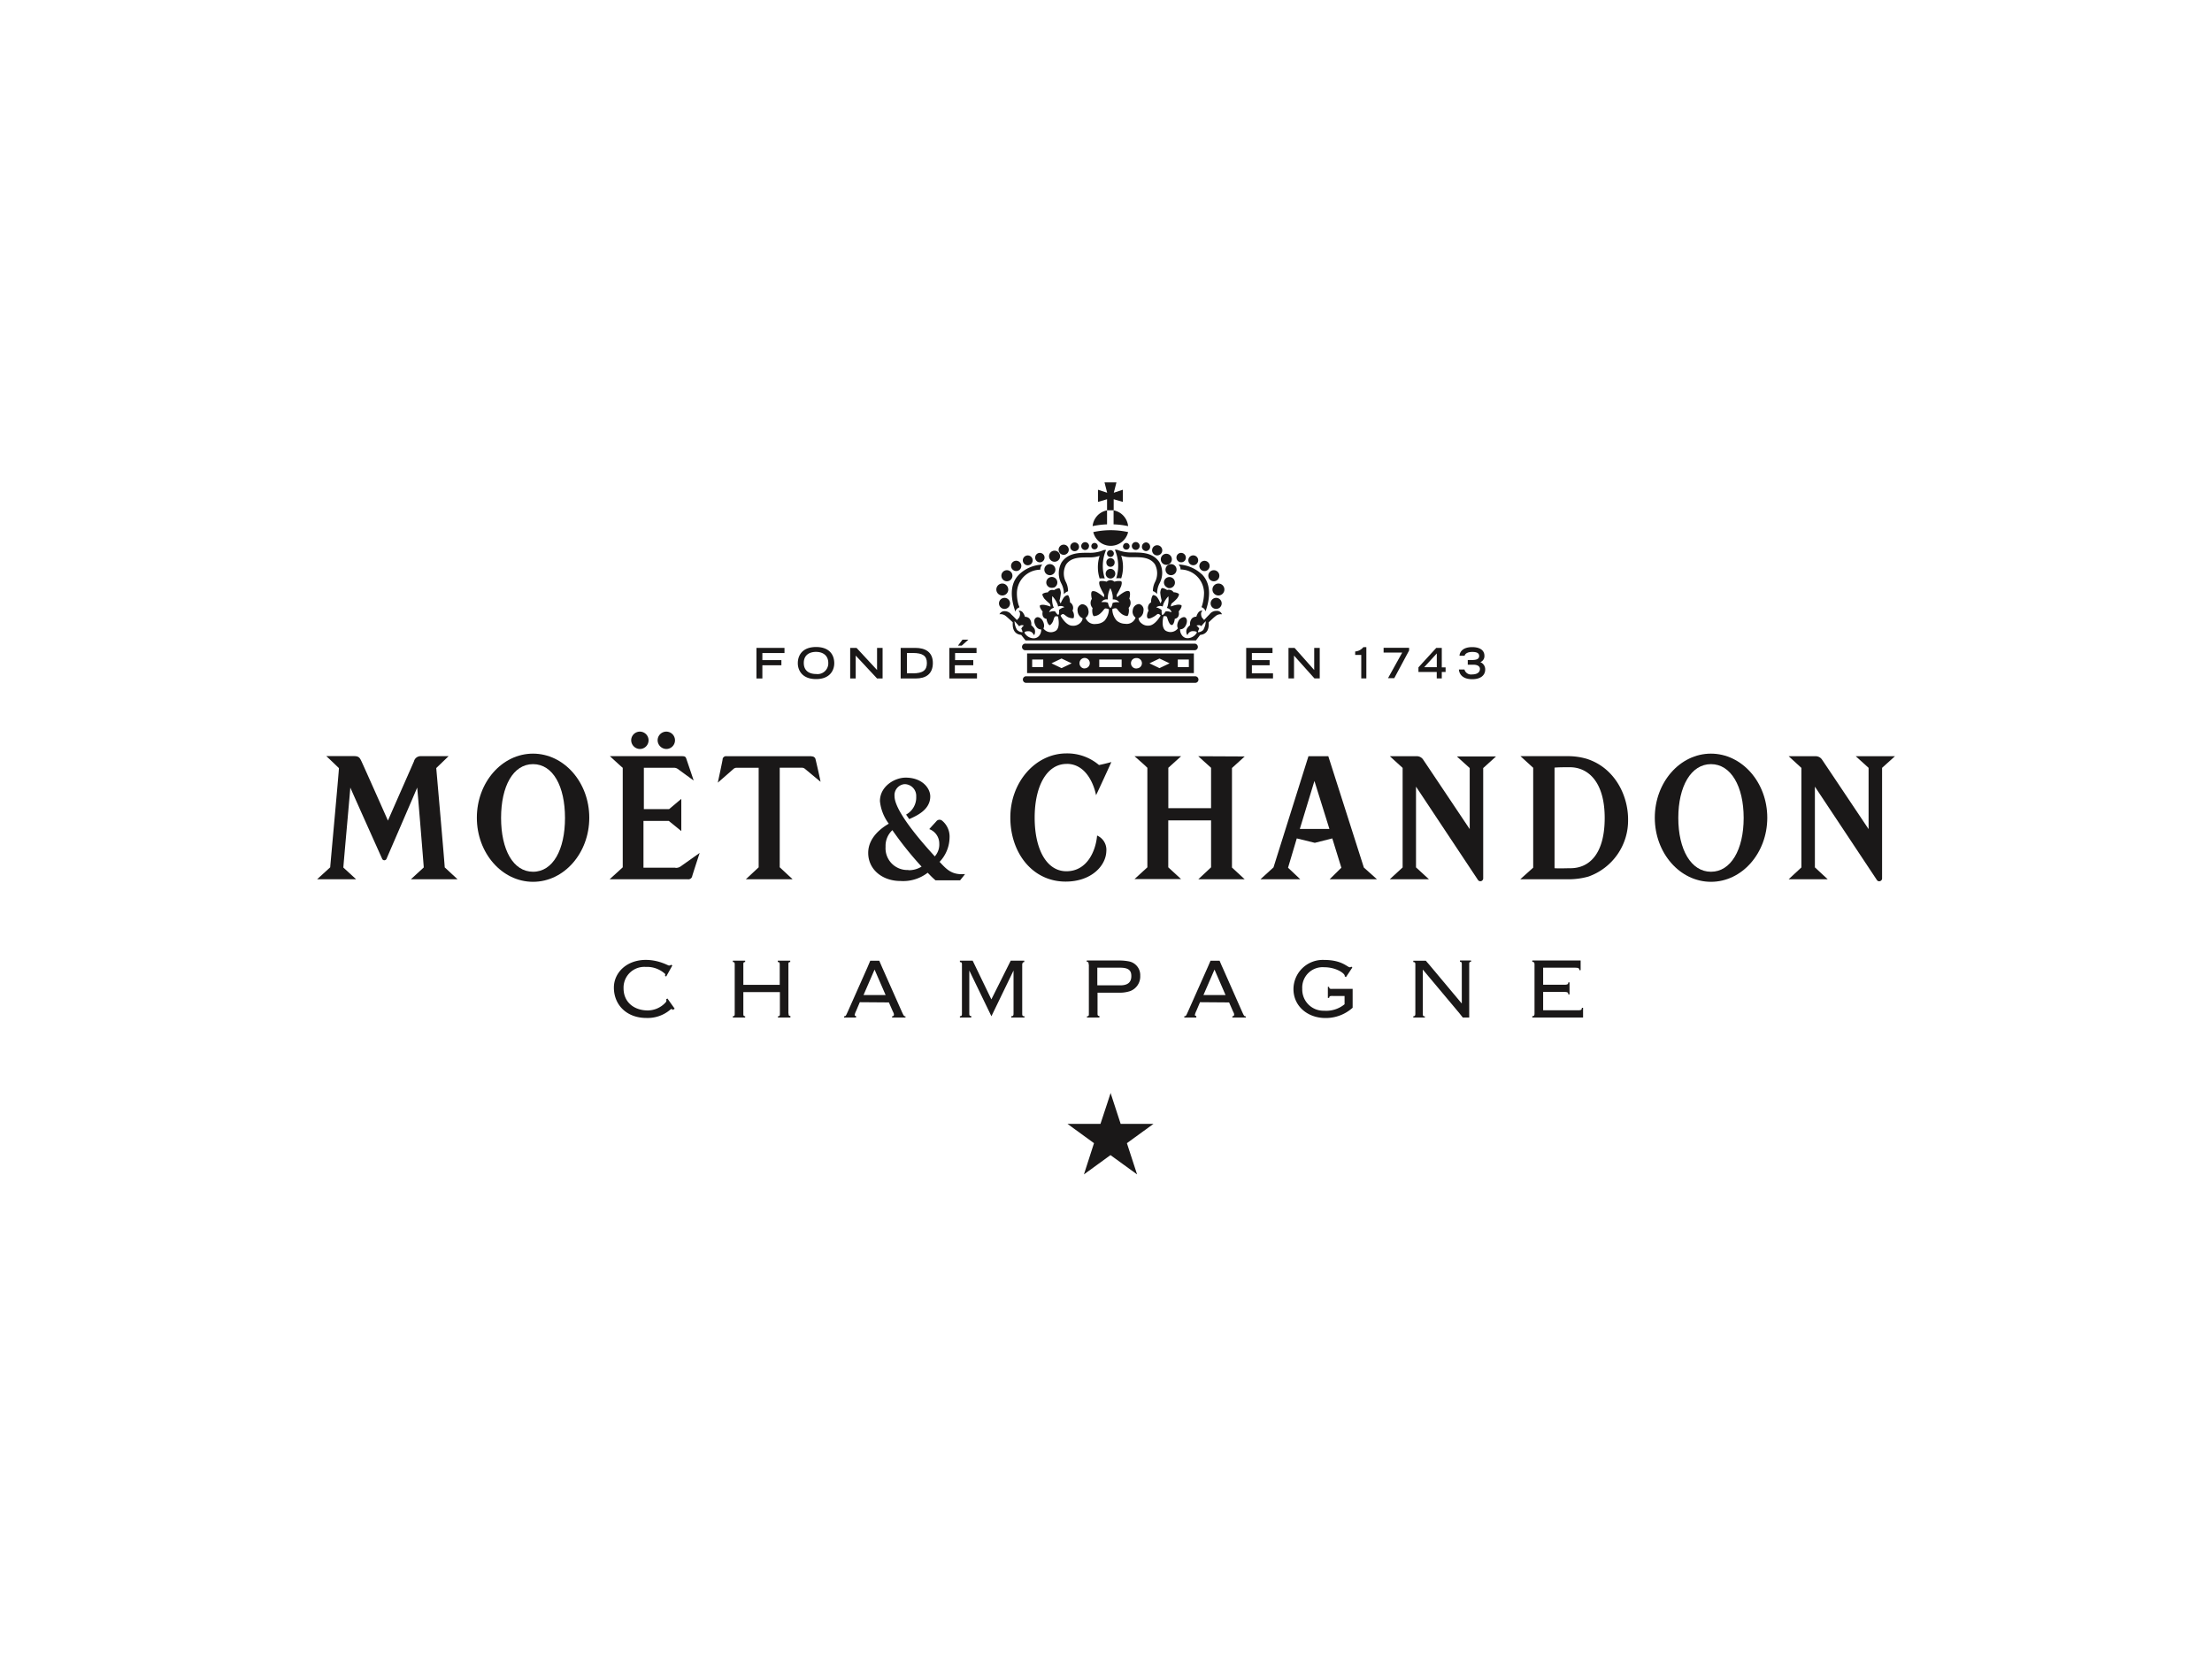 <svg id="Capa_1" data-name="Capa 1" xmlns="http://www.w3.org/2000/svg" xmlns:xlink="http://www.w3.org/1999/xlink" viewBox="0 0 400 300"><defs><style>.cls-1{fill:none;}.cls-2{fill:#fff;}.cls-3{clip-path:url(#clip-path);}.cls-4{fill:#1a1818;}</style><clipPath id="clip-path"><rect class="cls-1" x="57.33" y="43" width="285.33" height="214"/></clipPath></defs><title>6</title><rect class="cls-2" width="400" height="300"/><g class="cls-3"><g id="MOET_Y_CHANDON" data-name="MOET Y CHANDON"><rect id="Rectángulo_1" data-name="Rectángulo 1" class="cls-1" x="57.33" y="43" width="285.33" height="214"/><g id="Grupo_58" data-name="Grupo 58"><path id="Trazado_129" data-name="Trazado 129" class="cls-4" d="M220,110.47a1.5,1.5,0,0,0-1.26.6c-.42.42-1,1.05-1,1.05l-.38-.44c-.14-.22-.29-.88,0-1.13.09-.07,0-.14,0-.14a.86.86,0,0,0-.71.43,2.1,2.1,0,0,0-.31.68,1.08,1.08,0,0,0-.8.31,1.53,1.53,0,0,0-.33,1.22,2.28,2.28,0,0,0-.57.63,1.23,1.23,0,0,0,0,1.06c0,.08.11.09.14,0a1,1,0,0,1,.89-.61c.56,0,.76.11.76.27a2,2,0,0,1-1.53,1,1.24,1.24,0,0,1-1.22-.61,1.63,1.63,0,0,1-.28-1s.69.1,1.08-.81c.3-.71.11-1.18-.17-1.34s-.93.11-1.2.64c-.44.88-.1,1.33-.1,1.33a1.66,1.66,0,0,1-2,.55c-1.22-.43-.62-2.71-.62-2.71a.92.92,0,0,1,.52,0c.17.1.22.53.38.89s.33.68.61.68.49-.62.53-1.11c.48-.1.89-.43.72-1.36,0,0,.59-.64.51-1.06,0-.06-.32-.2-.8-.13a6.54,6.54,0,0,0-1.13.31,1.14,1.14,0,0,1,.14-.54,8,8,0,0,0,1-.93c.2-.29.46-.73.24-.86a1.93,1.93,0,0,0-.88-.24,1.14,1.14,0,0,0-.5-.4l-.05,0a1,1,0,0,0-.63,0,2.21,2.21,0,0,0-.85-.36c-.26,0-.35.47-.39.82a8.44,8.44,0,0,0,.25,1.42,1.26,1.26,0,0,1-.22.52,4.4,4.4,0,0,0-.57-1.07,1,1,0,0,0-.72-.42c-.17,0-.44.71-.39,1.3a1.17,1.17,0,0,0-.46,1.51c-.22.35-.39,1-.21,1.29s.64.08,1.12-.18.64-.53.85-.51.42.29.42.29-1,1.81-2.14,1.82a1.73,1.73,0,0,1-1.34-.43,1.33,1.33,0,0,1-.52-.91,1.47,1.47,0,0,0,.89-1.3,1.05,1.05,0,0,0-.77-1.26h0a1.2,1.2,0,0,0-1.15,1.05,1.33,1.33,0,0,0,.5,1.41,1.69,1.69,0,0,1-1.87,1.11,2.37,2.37,0,0,1-1.54-.57,3.16,3.16,0,0,1-.8-2.08,1.17,1.17,0,0,1,.64-.15c.23,0,.41.47.78.77a2,2,0,0,0,1.27.63c.22,0,.42-1,.26-1.47a1.34,1.34,0,0,0,.13-1.66s.28-1,0-1.33c-.07-.08-.39-.16-.91.11A7.6,7.6,0,0,0,202,108s-.14-.39,0-.56a14.62,14.62,0,0,0,.73-1.42c.11-.35.23-.87-.07-.93a2.4,2.4,0,0,0-1.13.1,1.3,1.3,0,0,0-.72-.29h0a1.3,1.3,0,0,0-.72.29,2.4,2.4,0,0,0-1.13-.1c-.31.06-.18.58-.07.93a11.2,11.2,0,0,0,.73,1.42c.1.17,0,.56,0,.56a7.6,7.6,0,0,0-1.27-.92c-.52-.27-.83-.19-.91-.11-.26.32,0,1.33,0,1.33a1.34,1.34,0,0,0,.14,1.66c-.17.49,0,1.45.26,1.46a1.93,1.93,0,0,0,1.27-.62c.36-.3.54-.73.77-.77a1.32,1.32,0,0,1,.65.15,3.25,3.25,0,0,1-.81,2.08,2.37,2.37,0,0,1-1.54.57,1.7,1.7,0,0,1-1.87-1.11,1.31,1.31,0,0,0,.5-1.41,1.18,1.18,0,0,0-1.14-1.05,1.05,1.05,0,0,0-.8,1.25h0a1.52,1.52,0,0,0,.91,1.3,1.41,1.41,0,0,1-.52.91,1.77,1.77,0,0,1-1.35.43c-1.18,0-2.13-1.82-2.13-1.82s.22-.28.42-.29.49.31.83.51,1,.33,1.13.18a1.58,1.58,0,0,0-.22-1.29,1.17,1.17,0,0,0-.45-1.52c0-.58-.22-1.25-.39-1.29a1,1,0,0,0-.72.42,4.4,4.4,0,0,0-.57,1.07,1.22,1.22,0,0,1-.22-.51,7.68,7.68,0,0,0,.25-1.42c-.05-.36-.13-.85-.38-.82a2,2,0,0,0-.85.35,1.2,1.2,0,0,0-.65,0l0,0a1,1,0,0,0-.48.4,2,2,0,0,0-.9.24c-.21.13.06.57.24.86a9.85,9.85,0,0,0,1,.94,1.24,1.24,0,0,1,.15.53,6.54,6.54,0,0,0-1.13-.31c-.49-.07-.8.07-.8.13-.08.43.5,1.06.5,1.06-.15.94.24,1.26.73,1.36,0,.49.36,1.12.54,1.12s.49-.43.6-.69.21-.78.38-.88a.87.87,0,0,1,.52,0s.6,2.27-.63,2.71a1.65,1.65,0,0,1-2-.55s.34-.46-.1-1.33c-.27-.54-.84-.84-1.19-.64s-.5.63-.19,1.34c.4.9,1.08.81,1.08.81a1.7,1.7,0,0,1-.26,1,1.28,1.28,0,0,1-1.24.6,1.94,1.94,0,0,1-1.52-1c0-.16.2-.28.77-.28a1,1,0,0,1,.87.61c.05.1.11.09.16,0a1.3,1.3,0,0,0,0-1.06,2.67,2.67,0,0,0-.58-.63,1.55,1.55,0,0,0-.34-1.22,1.11,1.11,0,0,0-.8-.3,2,2,0,0,0-.32-.69.82.82,0,0,0-.69-.42c-.08,0-.15.06-.05.14.3.25.15.9,0,1.13l-.39.43s-.58-.63-1-1a1.53,1.53,0,0,0-1.25-.61,1,1,0,0,0-.91.56,1.46,1.46,0,0,1,1.14.31c.35.27,1.27,1.14,1.27,1.14-.09,1.25.32,2.16,1.52,2.28l.79,1h30.81l.77-1c1.21-.12,1.63-1,1.54-2.27,0,0,.9-.88,1.26-1.14a1.42,1.42,0,0,1,1.14-.31A.93.93,0,0,0,220,110.47Zm-35.14,2.94-.18.26s.31.6.2.66a1.4,1.4,0,0,1-1-.48,3.2,3.2,0,0,1-.42-1.54s.27.29.63.7l.21.24a.84.84,0,0,1,.4-.2.87.87,0,0,1,.45.07,2.87,2.87,0,0,0-.31.29Zm6.53-2.24c-.14.11-.62-.64-.62-.64a3.62,3.62,0,0,0-.47,0,5.69,5.69,0,0,0-.59.16,1.28,1.28,0,0,1,.48-.62,1.11,1.11,0,0,1,.39-.16s-.08-.07-.22-.59a4.33,4.33,0,0,1-.07-1.52,4.66,4.66,0,0,1,.85,1.26,1.66,1.66,0,0,1,.19.62,1.3,1.3,0,0,1,.39-.09,1.14,1.14,0,0,1,.76.21,2.78,2.78,0,0,0-.57.21,3.77,3.77,0,0,0-.39.26s.05.88-.13.88Zm9.39-1.28h0c-.25,0-.43-.9-.43-.9a2.15,2.15,0,0,0-.5-.12q-.35,0-.69,0a1.31,1.31,0,0,1,.72-.47,1.44,1.44,0,0,1,.46,0s-.05,0,0-.55a4.18,4.18,0,0,1,.44-1.5h0a4.18,4.18,0,0,1,.44,1.5c0,.56,0,.55,0,.55a1.38,1.38,0,0,1,1.19.51,4.06,4.06,0,0,0-.7,0,2.36,2.36,0,0,0-.51.12s-.16.9-.42.9Zm9.26.41a2.65,2.65,0,0,0-.39-.26,2.86,2.86,0,0,0-.58-.21,1.25,1.25,0,0,1,.77-.25,1,1,0,0,1,.41.1s0-.08.18-.59a4.51,4.51,0,0,1,.85-1.26,4.58,4.58,0,0,1-.08,1.52,1.87,1.87,0,0,1-.2.59,1.17,1.17,0,0,1,.39.15,1.14,1.14,0,0,1,.47.63c-.2-.06-.4-.12-.6-.16a2.43,2.43,0,0,0-.47,0s-.47.74-.62.64S210.06,110.3,210.06,110.3Zm7.61,3.55a1.42,1.42,0,0,1-1,.48c-.1-.06.21-.66.21-.66l-.19-.26c-.1-.1-.2-.2-.31-.29a1.41,1.41,0,0,1,.5-.07.56.56,0,0,1,.38.19,2,2,0,0,1,.17-.23c.36-.41.63-.69.63-.69a3.31,3.31,0,0,1-.42,1.53Z"/><path id="Trazado_130" data-name="Trazado 130" class="cls-4" d="M121.92,182.45l-.24.18a.32.32,0,0,0-.27-.16s-.09,0-.2.11a6.3,6.3,0,0,1-4.32,1.5c-3.57,0-5.88-2.36-5.88-5.5,0-2.64,2.24-5,5.8-5a8.89,8.89,0,0,1,2.94.53c.57.2.91.38,1.16.48a.32.32,0,0,0,.16,0,.29.29,0,0,0,.26-.14l.25.14-1.11,2-.23-.14a.34.34,0,0,0,.05-.17.24.24,0,0,0,0-.15,4.84,4.84,0,0,0-3.53-1.28,3.75,3.75,0,0,0-4,3.87c0,2.53,1.93,4,4.39,4a4.42,4.42,0,0,0,3.25-1.49.52.52,0,0,0,.11-.32.32.32,0,0,0-.07-.19l.25-.16,1.32,1.85"/><path id="Trazado_131" data-name="Trazado 131" class="cls-4" d="M142.6,183.26c0,.28,0,.47.33.47V184h-2.25v-.22c.36,0,.35-.2.35-.48v-3.9h-6.61v3.9c0,.28,0,.48.33.48V184h-2.23v-.23c.35,0,.34-.2.34-.48v-8.87c0-.27,0-.46-.34-.46v-.24h2.23v.24c-.34,0-.33.19-.33.46v3.67H141v-3.67c0-.27,0-.46-.35-.46v-.24h2.25v.24c-.35,0-.33.19-.33.46v8.87"/><path id="Trazado_132" data-name="Trazado 132" class="cls-4" d="M155.48,181.23l-.66,1.56a3.21,3.21,0,0,0-.27.73c0,.13.11.21.25.21V184h-2.17v-.22c.32,0,.32-.07.71-.92l3.51-7.9.52-1.23H159s.36.84.56,1.29l3.45,7.77c.41.92.47,1,.73,1V184h-2.42v-.22c.21,0,.33-.11.33-.28s0-.2-.23-.67l-.68-1.56Zm.62-1.29h4.05l-2-4.61-2,4.61"/><path id="Trazado_133" data-name="Trazado 133" class="cls-4" d="M217,181.23l-.66,1.56a3.21,3.21,0,0,0-.27.73c0,.13.11.21.26.21V184h-2.17v-.23c.31,0,.31-.06.7-.92l3.51-7.89c.2-.45.53-1.23.53-1.23h1.64s.35.84.56,1.28l3.44,7.78c.41.92.45,1,.74,1V184h-2.43v-.23c.21,0,.32-.1.32-.28s0-.19-.23-.66l-.68-1.56Zm.62-1.29h4l-2-4.61-2,4.61"/><path id="Trazado_134" data-name="Trazado 134" class="cls-4" d="M173.58,184v-.23c.35,0,.37-.19.37-.47v-8.88c0-.24,0-.45-.37-.45v-.25h2.31l3.38,7,3.5-7h2.45v.25c-.32,0-.37.3-.37.45v8.88c0,.28,0,.48.41.48V184h-2.39v-.23c.39,0,.41-.2.41-.48V175.5h0l-4,8.27-4-8.27h0v7.76c0,.29,0,.47.35.47V184h-2"/><path id="Trazado_135" data-name="Trazado 135" class="cls-4" d="M196.86,174.39c0-.27,0-.46-.34-.46v-.24h5.78a9,9,0,0,1,1.79.15,2.52,2.52,0,0,1,2.1,2.6,2.82,2.82,0,0,1-1.79,2.77,5.87,5.87,0,0,1-2,.3h-3.93v3.75c0,.27,0,.47.34.47V184h-2.25v-.22c.36,0,.34-.2.34-.48v-8.87Zm1.57,3.79h4.15c1.62,0,2-.8,2-1.68s-.35-1.51-2-1.51h-4.15v3.19"/><path id="Trazado_136" data-name="Trazado 136" class="cls-4" d="M241,180.1c-.41,0-.64,0-.64.35h-.24v-2h.23c0,.43.32.37.65.37h3.6v3.41a7.25,7.25,0,0,1-4.92,1.86c-3.21,0-5.78-2.14-5.78-5.23a5.3,5.3,0,0,1,5.59-5.27c3.21,0,4.16,1.33,4.6,1.32a.24.24,0,0,0,.24-.12l.22.16-1.16,1.75-.22-.15s0,0,0-.09c0-.45-1.58-1.55-3.68-1.55a3.69,3.69,0,0,0-4,3.91,3.83,3.83,0,0,0,3.71,3.95h.22a5.23,5.23,0,0,0,3.72-1.17v-1.49H241"/><path id="Trazado_137" data-name="Trazado 137" class="cls-4" d="M264.34,181.39h0v-7c0-.28,0-.47-.33-.47v-.23h2v.23c-.35,0-.33.19-.33.47V184h-1.16s-.55-.68-.6-.76l-6.63-7.91v8c0,.28,0,.47.37.47V184h-2.09v-.22c.33,0,.37-.2.37-.48v-8.87c0-.27,0-.46-.37-.46v-.24h2.26s.53.62.61.7l5.86,7"/><path id="Trazado_138" data-name="Trazado 138" class="cls-4" d="M277.49,174.39c0-.27-.05-.46-.4-.46v-.24h8.74v1.74h-.23c0-.34-.17-.44-.73-.44h-5.82v3.08h3.79c.45,0,.76,0,.76-.43h.22v2.18h-.22c0-.39-.2-.45-.72-.45h-3.83v3.32h6.23c.52,0,.77,0,.77-.45h.22V184h-9.18v-.24c.35,0,.4-.19.4-.47v-8.87"/><path id="Trazado_139" data-name="Trazado 139" class="cls-4" d="M200.81,197.59l1.84,5.64h5.94c-1.05.75-4.81,3.49-4.81,3.49s1.43,4.43,1.84,5.65c-1.05-.75-4.81-3.49-4.81-3.49l-4.8,3.49,1.82-5.65-4.8-3.49H199l1.2-3.63s.37-1.19.65-2"/><path id="Trazado_140" data-name="Trazado 140" class="cls-4" d="M136.77,117.16h5.09v.93h-4v1.28h3.44v.93h-3.44v2.39h-1.07v-5.53"/><path id="Trazado_141" data-name="Trazado 141" class="cls-4" d="M147.57,117c2.43,0,3.29,1.43,3.29,2.94,0,1.15-.68,2.86-3.29,2.86s-3.3-1.71-3.3-2.86C144.27,118.45,145.14,117,147.57,117Zm2.21,2.88c0-1.33-.95-2-2.21-2s-2.22.62-2.22,2c0,1.57,1.18,2,2.22,2a1.94,1.94,0,0,0,2.21-2"/><path id="Trazado_142" data-name="Trazado 142" class="cls-4" d="M153.75,117.16h1.14l3.71,4v-4h1v5.53h-1l-3.86-4.14v4.14h-1v-5.53"/><path id="Trazado_143" data-name="Trazado 143" class="cls-4" d="M162.88,117.16h2.66c1.76,0,3.15.73,3.15,2.73s-1.28,2.8-3.09,2.8h-2.73v-5.53Zm2.18,4.6c1.83,0,2.55-.56,2.55-1.86s-.75-1.82-2.55-1.82H164v3.67h1.1"/><path id="Trazado_144" data-name="Trazado 144" class="cls-4" d="M171.59,117.16h5v.93h-3.88v1.28H176v.93h-3.33v1.46h4v.93h-5v-5.53Zm2.46-1.49h1.07l-1.21,1.08h-.68l.82-1.08"/><path id="Trazado_145" data-name="Trazado 145" class="cls-4" d="M225.35,117.16h4.76v.93h-3.73v1.28h3.21v.93h-3.21v1.46h3.82v.92h-4.85v-5.52"/><path id="Trazado_146" data-name="Trazado 146" class="cls-4" d="M233,117.16h1.1l3.55,4v-4h1v5.52h-.95L234,118.55v4.13h-1v-5.52"/><path id="Trazado_147" data-name="Trazado 147" class="cls-4" d="M245.06,117.81a2.1,2.1,0,0,0,1.48-.79h.54v5.66h-.92v-4.25h-1.1v-.62"/><path id="Trazado_148" data-name="Trazado 148" class="cls-4" d="M253.59,118H250.2v-.86h4.61v.49l-2.68,5H251l2.59-4.67"/><path id="Trazado_149" data-name="Trazado 149" class="cls-4" d="M259.72,117.16h1v3.52h.69v.83h-.69v1.17h-.91v-1.17H256.5v-.83l3.22-3.52Zm.1,1-2.28,2.49h2.28v-2.49"/><path id="Trazado_150" data-name="Trazado 150" class="cls-4" d="M265.41,119.35h.77c.79,0,1.3-.16,1.3-.73s-.53-.73-1.24-.73c-1.12,0-1.38.53-1.38.69h-.93c0-.37.28-1.56,2.29-1.56,1.44,0,2.21.61,2.21,1.56a1.17,1.17,0,0,1-.74,1.16,1.39,1.39,0,0,1,.88,1.34c0,1-.79,1.74-2.34,1.74-2,0-2.38-1.18-2.41-1.75h1a1.22,1.22,0,0,0,1.34.89c.81,0,1.45-.28,1.46-1,0-.35-.27-.76-1.2-.76h-1v-.86"/><path id="Trazado_151" data-name="Trazado 151" class="cls-4" d="M96.39,157.64c-3.6,0-5.78-4-5.78-9.73s2.18-9.73,5.78-9.73,5.78,4,5.78,9.73S100,157.64,96.39,157.64Zm0-21.36c-5.61,0-10.16,5.19-10.16,11.59s4.55,11.59,10.16,11.59,10.17-5.19,10.17-11.59S102,136.28,96.37,136.28Z"/><path id="Trazado_152" data-name="Trazado 152" class="cls-4" d="M146.78,136.75H131.4a.63.63,0,0,0-.73.52.13.13,0,0,0,0,.06c0,.15-.78,3.78-.87,4.2.2-.17,2.64-2.3,2.81-2.46a.86.86,0,0,1,.67-.23h3.91v18L134.87,159h8.46L141,156.83v-18h3.89a.91.91,0,0,1,.72.24l2.77,2.3c0-.17-.8-3.68-.89-4a.66.66,0,0,0-.72-.58Z"/><path id="Trazado_153" data-name="Trazado 153" class="cls-4" d="M78.89,138.89l2.23-2.15h-5a1.23,1.23,0,0,0-1.26.93c-.19.45-3.87,8.78-4.71,10.72-.32-.74-4.44-10-4.79-10.73-.28-.59-.46-.93-1.3-.93H59c.33.28,1.84,1.74,2.29,2.17,0,.6-1.48,16.65-1.58,17.94L57.34,159H64.4l-2.31-2.12c0-.34,1.23-13.87,1.26-14.47.17.46,5.64,12.63,5.75,12.88a.43.43,0,0,0,.56.24.41.41,0,0,0,.24-.24c.07-.18,5.25-12.13,5.54-12.87.08.63,1.16,13.87,1.19,14.44L74.3,159h8.44l-2.32-2.15c0-.5-1.44-16.9-1.53-17.93Z"/><path id="Trazado_154" data-name="Trazado 154" class="cls-4" d="M122.14,156.91h-5.78v-8.46h4.58s2.09,1.68,2.26,1.84v-5.83L121,146.31h-4.57v-7.47h5.37a1.18,1.18,0,0,1,.75.2l2.88,2.1c0-.08-1.24-3.68-1.31-3.9-.12-.39-.26-.5-.83-.5h-13s2.16,2,2.32,2.1v18L110.24,159h14.14a.7.7,0,0,0,.78-.51c0-.1,1.28-4,1.36-4.25l-3.46,2.45a1.49,1.49,0,0,1-.92.25Zm-6.38-21.47a1.57,1.57,0,1,0-1.62-1.57,1.6,1.6,0,0,0,1.62,1.57Zm4.78,0a1.57,1.57,0,1,0-1.62-1.57,1.6,1.6,0,0,0,1.62,1.57Z"/><path id="Trazado_155" data-name="Trazado 155" class="cls-4" d="M216.68,136.75l2.32,2.09v7.3h-7.73v-7.3l2.31-2.09h-8.42s2,1.74,2.32,2.09v18s-1.85,1.68-2.32,2.12h8.41l-2.31-2.12v-8.49H219v8.49L216.69,159h8.39l-2.3-2.12v-18l2.3-2.09Z"/><path id="Trazado_156" data-name="Trazado 156" class="cls-4" d="M192.89,138.13c3.75,0,5.05,4.25,5.31,5.67.46-.94,2.58-5.56,2.77-6-.3.09-1.56.42-2.24.54a8.85,8.85,0,0,0-5.87-2.1c-5.61,0-10.16,5.19-10.16,11.59s4,11.59,10,11.59c4.58,0,7.28-2.8,7.36-5.5a2.81,2.81,0,0,0-1.67-2.83c-.24,2.78-1.8,6.46-5.55,6.46-3.6,0-5.74-4-5.74-9.69s2.18-9.72,5.79-9.72Z"/><path id="Trazado_157" data-name="Trazado 157" class="cls-4" d="M309.4,157.64c-3.6,0-5.91-4-5.91-9.73s2.31-9.73,5.91-9.73,5.91,4,5.91,9.73S313,157.64,309.4,157.64Zm0-21.36c-5.61,0-10.16,5.19-10.16,11.59s4.55,11.59,10.16,11.59,10.18-5.19,10.18-11.59S315,136.28,309.38,136.28Z"/><path id="Trazado_158" data-name="Trazado 158" class="cls-4" d="M164.27,157.32a3.93,3.93,0,0,1-4.13-4.2,3.87,3.87,0,0,1,1.23-3,63,63,0,0,0,5.28,6.59,4.36,4.36,0,0,1-2.38.65Zm5.61-1.44a6.52,6.52,0,0,0,1.83-4.38,3.73,3.73,0,0,0-1.35-3.1.73.73,0,0,0-1,.07l-.06.07c-.08.1-.78.84-1.26,1.39a2.77,2.77,0,0,1,1.81,2.6,3.22,3.22,0,0,1-.81,2.33c-1.17-1.29-7.28-7.89-7.28-10.89a2,2,0,0,1,1.78-2.17h.14a2.12,2.12,0,0,1,2,2.23h0a3.52,3.52,0,0,1-1.83,3.27c.14.21.41.6.57.82,1.14-.53,3.8-1.59,3.8-4.1,0-1.5-1.47-3.4-4.45-3.4-2,0-4.65,1.57-4.65,4.25a8.19,8.19,0,0,0,1.6,4.08c-1.3.75-3.72,2.49-3.72,5.28,0,3,2.55,5.08,5.83,5.08a7.25,7.25,0,0,0,4.92-1.49c.41.4.67.72,1.42,1.37l4.45,0c.11-.16.68-.83.89-1.13-2.38.2-3.31-.82-4.59-2.2Z"/><path id="Trazado_159" data-name="Trazado 159" class="cls-4" d="M235.05,149.9l2.64-8.68,2.71,8.68Zm5.16-13.15h-3.6l-6.32,20.1L227.93,159h7.2l-2.21-2.09,1.58-5.3,3.26.8,3.16-.8,1.64,5.3L240.44,159H249l-2.37-2.12-6.42-20.1Z"/><path id="Trazado_160" data-name="Trazado 160" class="cls-4" d="M265.77,138.85v11.08s-8.27-12.36-8.42-12.57a1.37,1.37,0,0,0-1.23-.61h-4.79l2.31,2.11v18L251.31,159h7.09l-2.34-2.15V142.25l11.2,16.87a.52.52,0,0,0,.72.15.55.55,0,0,0,.23-.38v-20l2.32-2.1h-7.08l2.32,2.1Z"/><path id="Trazado_161" data-name="Trazado 161" class="cls-4" d="M335.58,136.75l2.32,2.1v11.08s-8.27-12.36-8.42-12.57a1.39,1.39,0,0,0-1.24-.61h-4.79l2.3,2.11v18L323.44,159h7.07l-2.32-2.15V142.25l11.21,16.88a.5.5,0,0,0,.71.14.51.51,0,0,0,.23-.37V138.85l2.33-2.1Z"/><path id="Trazado_162" data-name="Trazado 162" class="cls-4" d="M284,157c-.67,0-2,.06-2.89,0,0-.64,0-18.19,0-18.19.76-.08,2.44-.07,2.77-.07,3.24,0,6.3,2.57,6.3,9.17S287.32,157,284,157Zm2.83-19.81a12,12,0,0,0-3.42-.45h-8.46l2.3,2.1v18.06L274.91,159h8.57a13.25,13.25,0,0,0,3.76-.49,10.76,10.76,0,0,0,7.17-10.33c0-4.49-2.53-9.45-7.6-11"/><path id="Trazado_163" data-name="Trazado 163" class="cls-4" d="M216.09,123.48h-30.6a.6.6,0,0,1,0-1.19H216.1a.6.6,0,0,1,.62.58.59.59,0,0,1-.58.61h0"/><path id="Trazado_164" data-name="Trazado 164" class="cls-4" d="M216.09,117.58h0a.6.6,0,0,0,0-1.19H185.49a.6.6,0,1,0,0,1.19h30.6"/><path id="Trazado_165" data-name="Trazado 165" class="cls-4" d="M201.83,104.58a3.53,3.53,0,0,1,.92,0,6.68,6.68,0,0,0,0-4.1,5.3,5.3,0,0,0,1.85.28H205c1.16,0,2.93-.06,3.85,1.29a3.48,3.48,0,0,1,0,3.23,3.59,3.59,0,0,0-.37,1.61,1.59,1.59,0,0,1,.76.54,4,4,0,0,1,.47-2,3.92,3.92,0,0,0-.07-3.79c-1.22-1.82-3.41-1.71-4.82-1.74h-.1a6.44,6.44,0,0,1-2.74-.5h-.38a7.36,7.36,0,0,1,.25,5.17Zm-9.45,2.88a1.59,1.59,0,0,1,.76-.54,3.71,3.71,0,0,0-.36-1.61,3.37,3.37,0,0,1,0-3.22c.91-1.36,2.69-1.28,3.84-1.3H197a5.3,5.3,0,0,0,1.85-.28,6.75,6.75,0,0,0,0,4.1,3.62,3.62,0,0,1,.93,0,7.38,7.38,0,0,1,.23-5.16h-.37a6.3,6.3,0,0,1-2.74.51h-.11c-1.41,0-3.6-.08-4.82,1.74a4,4,0,0,0-.06,3.79,4,4,0,0,1,.47,2Z"/><path id="Trazado_166" data-name="Trazado 166" class="cls-4" d="M188.07,103l.06,0a1.24,1.24,0,0,1,.35-.9,6.43,6.43,0,0,0-4.15,1.74c-2,1.91-1.36,4.8-.83,6.43,0,.11.07.22.11.33a1.06,1.06,0,0,1,.72-.76c0-.1,0-.12-.14-.44a7.31,7.31,0,0,1-.3-2.18,4.27,4.27,0,0,1,4.18-4.2Zm29.22.82a6.53,6.53,0,0,0-4.16-1.74,1.17,1.17,0,0,1,.34.9l.07,0a4.3,4.3,0,0,1,4.19,4.2,8.44,8.44,0,0,1-.31,2.18,4.39,4.39,0,0,1-.15.44,1.06,1.06,0,0,1,.73.76l.11-.33c.53-1.63,1.14-4.52-.82-6.43Z"/><path id="Trazado_167" data-name="Trazado 167" class="cls-4" d="M182.33,106.6a1.08,1.08,0,1,1-1.08-1.08h0a1.08,1.08,0,0,1,1.07,1.08m.33,2.51a1,1,0,1,0-1,1,1,1,0,0,0,1-1m.43-5a1,1,0,1,0-1,1,1,1,0,0,0,1-1h0m1.61-1.78a.93.93,0,1,0-.93.93.92.92,0,0,0,.93-.93h0m2.05-1a.89.89,0,0,0-1.78,0,.89.89,0,0,0,.89.89h0a.89.89,0,0,0,.89-.89h0m2.15-.5a.85.85,0,1,0-1.7,0,.86.86,0,0,0,.85.86h0a.86.86,0,0,0,.85-.86"/><path id="Trazado_168" data-name="Trazado 168" class="cls-4" d="M220.86,106.76l0,0,0,0s0,0,0,0,0,0,0,0m-1-2.9s0,.06,0,.06a.07.07,0,0,0,0-.06.07.07,0,0,0,0,0s0,0,0,0m-4.51-2.94s0,0,0,0h0a0,0,0,0,0,0,0s0,0,0,0,0,0,0,0h0m3.9,5.68a1.08,1.08,0,1,0,1.08-1.08h0a1.08,1.08,0,0,0-1.08,1.08h0m-.33,2.51a1,1,0,1,0,1-1,1,1,0,0,0-1,1h0m-.42-5a1,1,0,1,0,1-1,1,1,0,0,0-1,1m-1.62-1.78a.93.93,0,1,0,.94-.92h0a.93.93,0,0,0-.93.92h0m-2-1a.89.89,0,1,0,.89-.9.88.88,0,0,0-.89.9h0m-2.15-.5a.85.85,0,0,0,.85.85.83.83,0,0,0,.85-.84.86.86,0,0,0-.85-.86h0a.84.84,0,0,0-.85.84h0M218,102s0,0,0,0h0s0,0,0,0a0,0,0,0,0-.06,0h0"/><path id="Trazado_169" data-name="Trazado 169" class="cls-4" d="M197.93,99.34a.58.58,0,1,0-.58-.57A.57.57,0,0,0,197.93,99.34Zm-7.41,6.94a1,1,0,1,0-1.27-.64v0a1,1,0,0,0,1.25.61h0m.35-3.24a1,1,0,1,0-1,1h0a1,1,0,0,0,1-1m.81-2.15a1,1,0,1,0-1.92,0,1,1,0,0,0,1.92,0h0m1.61-1.44a.92.92,0,1,0-.92.91h0a.92.92,0,0,0,.92-.91m1.85-.55a.79.79,0,0,0-.8-.78.79.79,0,1,0,.8.79h0m1.82-.13a.71.71,0,1,0-.72.71h0a.71.71,0,0,0,.7-.71"/><path id="Trazado_170" data-name="Trazado 170" class="cls-4" d="M203.07,98.77a.6.6,0,1,0,.62-.58h0a.6.6,0,0,0-.6.58m8,7.51a1,1,0,1,0,.75-1.86,1,1,0,0,0-1.3.55l0,0a1,1,0,0,0,.57,1.28m-.35-3.24a1,1,0,1,0,1-1h0a1,1,0,0,0-1,1h0m-.81-2.15a1,1,0,1,0,1.92,0h0a1,1,0,0,0-1.92,0m-1.61-1.44a.92.92,0,1,0,1.83,0h0a.92.92,0,0,0-1.83,0m-1.85-.55a.78.78,0,0,0,.79.78.79.79,0,0,0,0-1.57.78.78,0,0,0-.78.78h0m-1.83-.13a.71.71,0,1,0,.72-.71.71.71,0,0,0-.72.71h0"/><path id="Trazado_171" data-name="Trazado 171" class="cls-4" d="M201.56,101.77a.75.75,0,1,0-1.49,0,.75.75,0,0,0,.73.73.76.76,0,0,0,.76-.76m.12,2a.87.87,0,1,0-.87.87.87.87,0,0,0,.87-.87h0m-.26-3.64a.62.62,0,0,0-.62-.62h0a.62.62,0,0,0-.62.62.63.63,0,0,0,.62.62.62.62,0,0,0,.62-.62"/><path id="Trazado_172" data-name="Trazado 172" class="cls-4" d="M199.72,87.23h2.17l-.48,1.87,1.64-.54v2.2l-1.66-.48v2h-1.2v-2l-1.64.48v-2.2l1.66.54-.48-1.87"/><path id="Trazado_173" data-name="Trazado 173" class="cls-4" d="M200.19,92.29v2.53a15.26,15.26,0,0,0-2.61.32,3.21,3.21,0,0,1,2.61-2.85"/><path id="Trazado_174" data-name="Trazado 174" class="cls-4" d="M201.4,92.29A3.24,3.24,0,0,1,204,95.14a15.62,15.62,0,0,0-2.63-.32V92.29"/><path id="Trazado_175" data-name="Trazado 175" class="cls-4" d="M204,96.22a3.24,3.24,0,0,1-6.3,0,14.55,14.55,0,0,1,6.3,0"/><path id="Trazado_176" data-name="Trazado 176" class="cls-4" d="M185.73,118.16v3.56h30.16v-3.56Zm2.92,2.47h-2v-1.37h2Zm3.31.19-1.82-.87,1.82-.87,1.83.87Zm4.12.06a.94.94,0,0,1-.87-1,.93.93,0,0,1,1.86.06.94.94,0,0,1-1,.92h0Zm6.75-.25h-4.05v-1.37h4.05Zm2.69.25a.94.94,0,0,1-1-.88.92.92,0,0,1,.88-1h.1a.93.93,0,0,1,.13,1.86Zm4.15-.06-1.81-.87,1.81-.87,1.83.87Zm5.31-.19h-2v-1.37h2Z"/></g></g></g></svg>